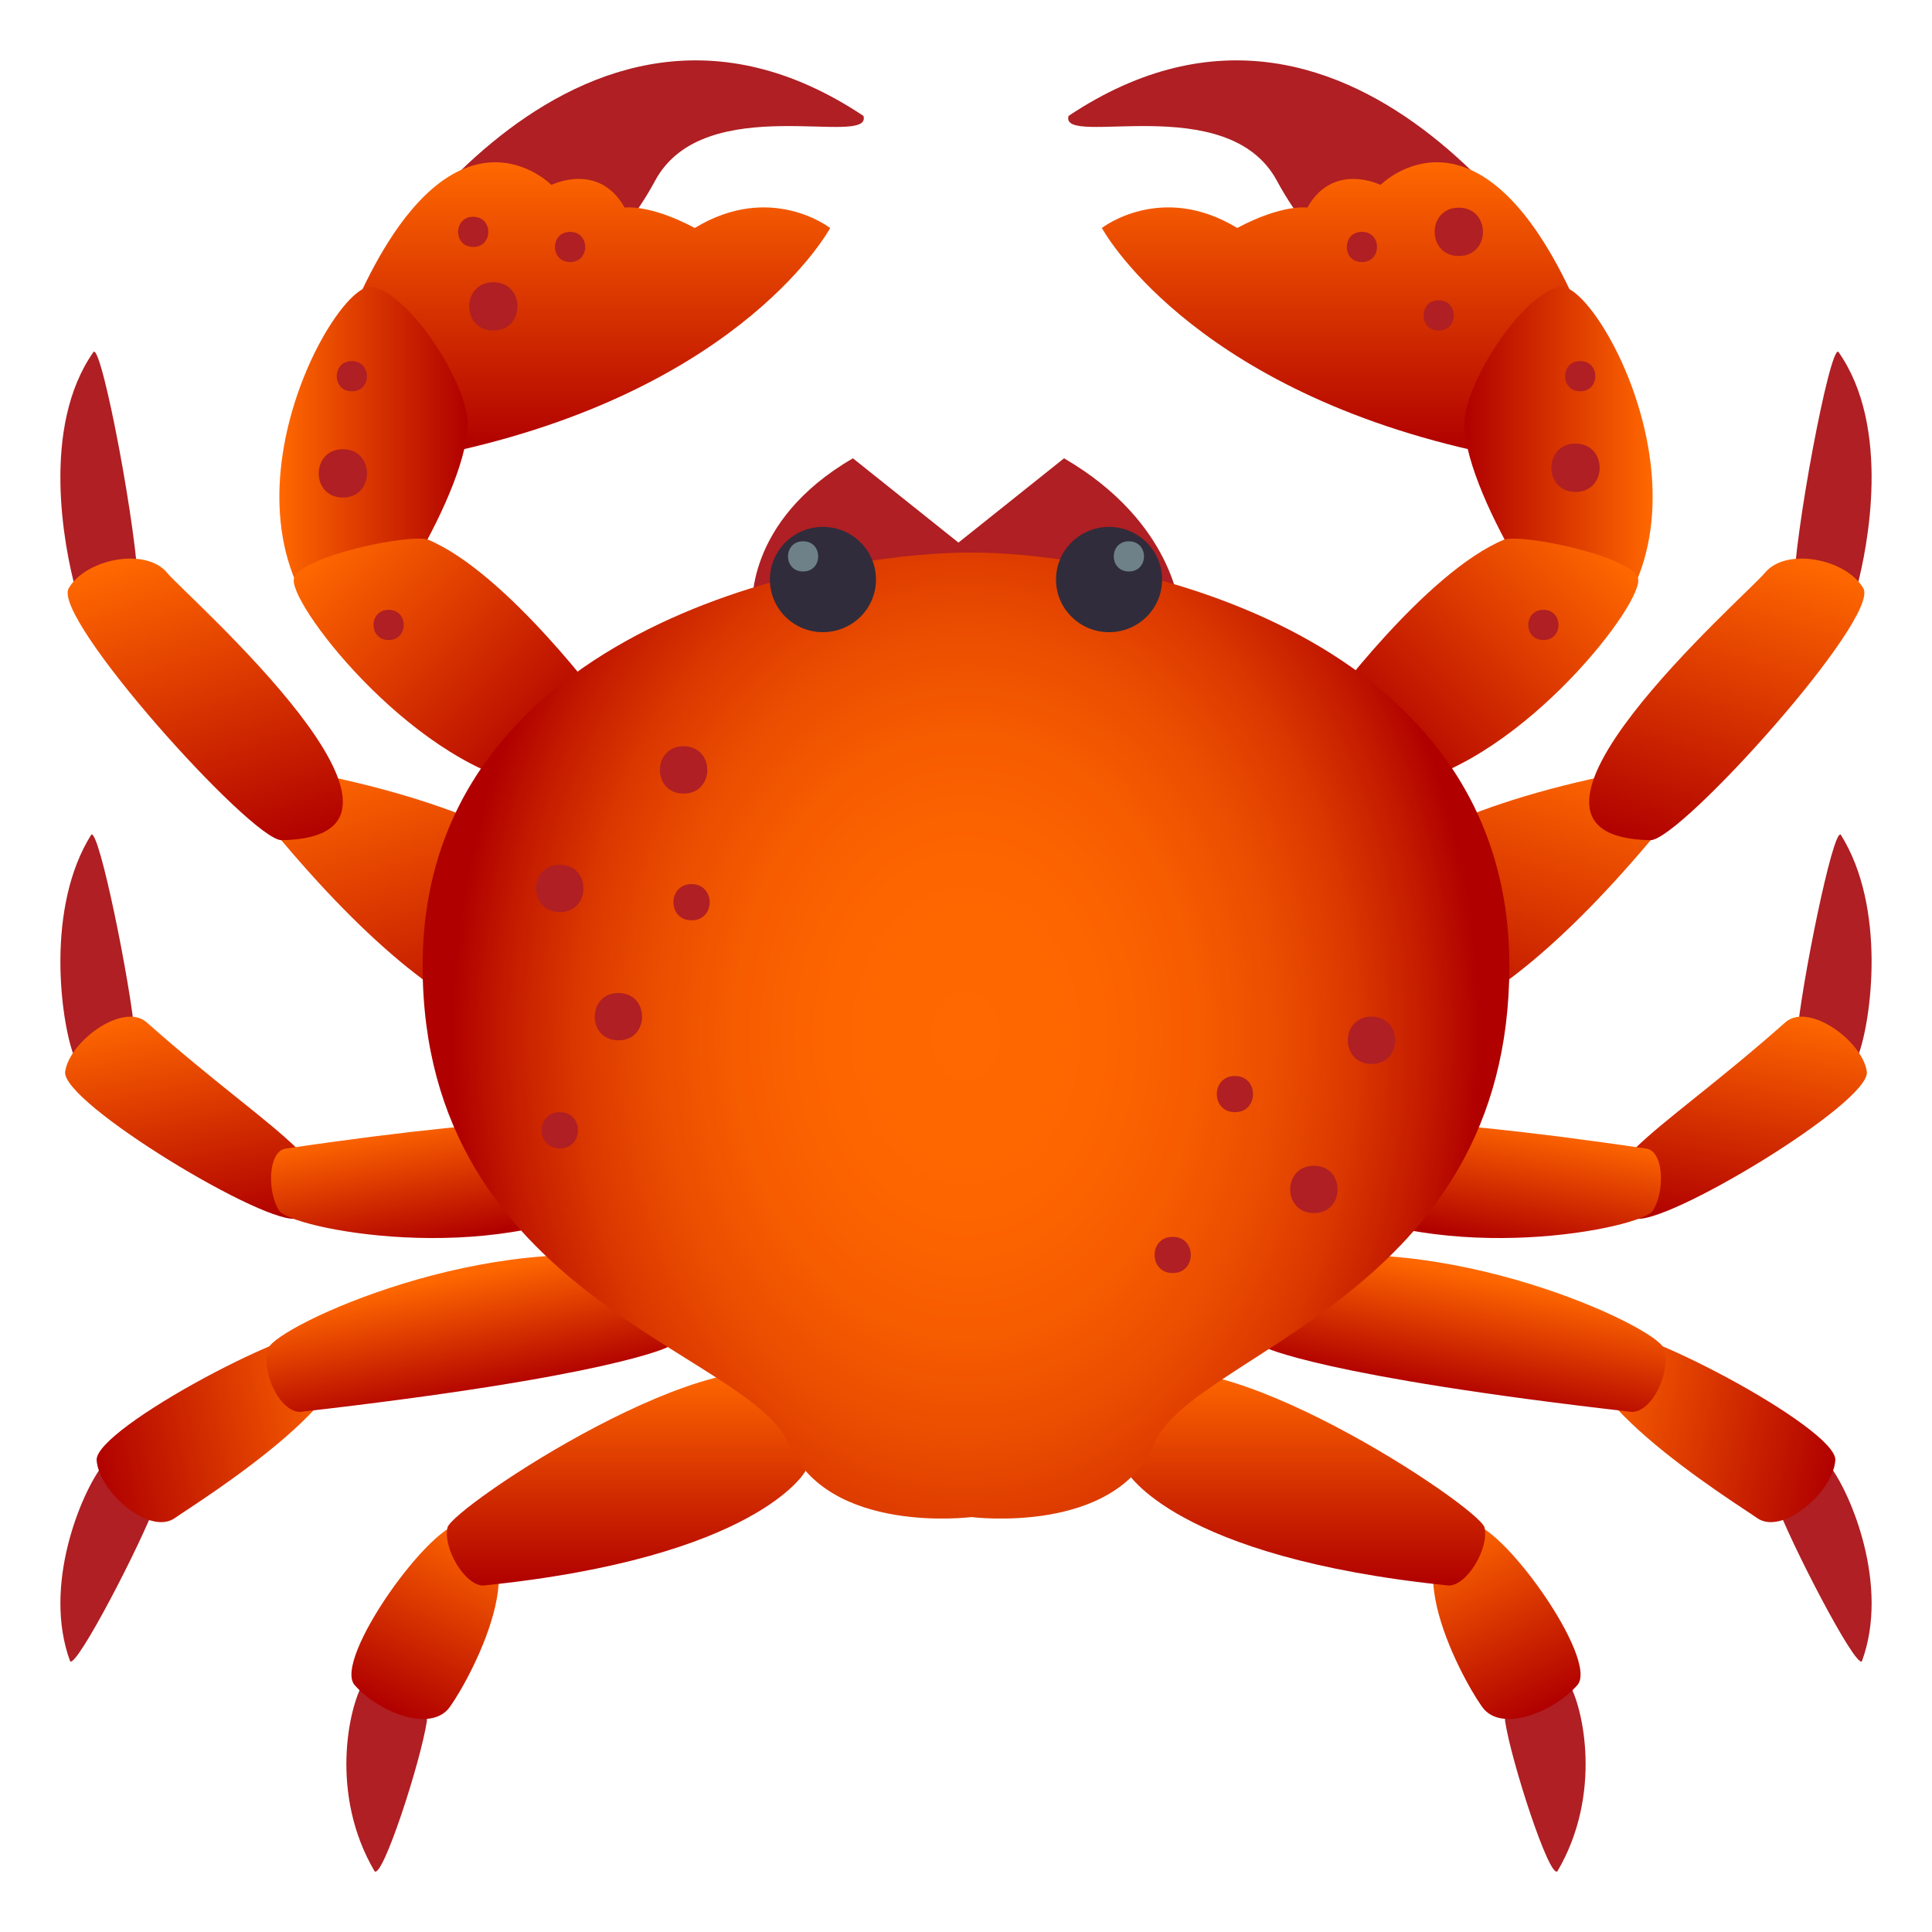 <?xml version="1.0" encoding="utf-8"?>
<!-- Generator: Adobe Illustrator 15.0.0, SVG Export Plug-In . SVG Version: 6.00 Build 0)  -->
<!DOCTYPE svg PUBLIC "-//W3C//DTD SVG 1.1//EN" "http://www.w3.org/Graphics/SVG/1.1/DTD/svg11.dtd">
<svg version="1.1" id="Layer_1" xmlns:x="http://ns.adobe.com/Extensibility/1.0/" xmlns:i="http://ns.adobe.com/AdobeIllustrator/10.0/" xmlns:graph="http://ns.adobe.com/Graphs/1.0/"
	 xmlns="http://www.w3.org/2000/svg" xmlns:xlink="http://www.w3.org/1999/xlink" xmlns:a="http://ns.adobe.com/AdobeSVGViewerExtensions/3.0/"
	 x="0px" y="0px" width="64px" height="64px" viewBox="0 0 64 64" enable-background="new 0 0 64 64" xml:space="preserve">
<path fill="#AF1F23" d="M52.19,10.009c0,0-7.107-12.63-16.793-6.169c-0.305,1.077,5.268-0.893,6.903,2.149
	C44.848,10.725,50.389,12.057,52.19,10.009z"/>
<linearGradient id="SVGID_1_" gradientUnits="userSpaceOnUse" x1="100.346" y1="-94.924" x2="100.346" y2="-85.376" gradientTransform="matrix(1 0 0 -1 -56 -80)">
	<stop  offset="0" style="stop-color:#B00000"/>
	<stop  offset="1" style="stop-color:#FF6800"/>
	<a:midPointStop  offset="0" style="stop-color:#B00000"/>
	<a:midPointStop  offset="0.5" style="stop-color:#B00000"/>
	<a:midPointStop  offset="1" style="stop-color:#FF6800"/>
</linearGradient>
<path fill="url(#SVGID_1_)" d="M40.984,7.552c1.521-0.807,2.322-0.674,2.322-0.674c0.864-1.533,2.427-0.752,2.427-0.752
	s3.233-3.283,6.457,3.883l-3.362,4.915c-9.526-2.151-12.327-7.371-12.327-7.371S38.464,6.017,40.984,7.552z"/>
<linearGradient id="SVGID_2_" gradientUnits="userSpaceOnUse" x1="104.507" y1="-95.496" x2="110.746" y2="-95.496" gradientTransform="matrix(1 0 0 -1 -56 -80)">
	<stop  offset="0" style="stop-color:#B00000"/>
	<stop  offset="1" style="stop-color:#FF6800"/>
	<a:midPointStop  offset="0" style="stop-color:#B00000"/>
	<a:midPointStop  offset="0.5" style="stop-color:#B00000"/>
	<a:midPointStop  offset="1" style="stop-color:#FF6800"/>
</linearGradient>
<path fill="url(#SVGID_2_)" d="M52.596,21.472c-0.479,0.418-3.989-4.884-4.088-7.365c-0.051-1.301,1.841-4.311,3.15-4.604
	C52.899,9.226,57.36,17.302,52.596,21.472z"/>
<linearGradient id="SVGID_3_" gradientUnits="userSpaceOnUse" x1="101.595" y1="-105.126" x2="108.943" y2="-97.778" gradientTransform="matrix(1 0 0 -1 -56 -80)">
	<stop  offset="0" style="stop-color:#B00000"/>
	<stop  offset="1" style="stop-color:#FF6800"/>
	<a:midPointStop  offset="0" style="stop-color:#B00000"/>
	<a:midPointStop  offset="0.5" style="stop-color:#B00000"/>
	<a:midPointStop  offset="1" style="stop-color:#FF6800"/>
</linearGradient>
<path fill="url(#SVGID_3_)" d="M54.257,19.143c0.277,0.727-3.751,6.01-7.747,6.862l-2.591-2.553c0,0,3.298-4.502,5.922-5.583
	C50.517,17.693,53.979,18.416,54.257,19.143z"/>
<path fill="#AF1F23" d="M11.81,10.009c0,0,7.107-12.63,16.793-6.169c0.305,1.077-5.268-0.893-6.903,2.149
	C19.153,10.725,13.612,12.057,11.81,10.009z"/>
<linearGradient id="SVGID_4_" gradientUnits="userSpaceOnUse" x1="279.712" y1="-94.924" x2="279.712" y2="-85.376" gradientTransform="matrix(-1 0 0 -1 299.367 -80)">
	<stop  offset="0" style="stop-color:#B00000"/>
	<stop  offset="1" style="stop-color:#FF6800"/>
	<a:midPointStop  offset="0" style="stop-color:#B00000"/>
	<a:midPointStop  offset="0.5" style="stop-color:#B00000"/>
	<a:midPointStop  offset="1" style="stop-color:#FF6800"/>
</linearGradient>
<path fill="url(#SVGID_4_)" d="M23.016,7.552c-1.521-0.807-2.322-0.674-2.322-0.674c-0.864-1.533-2.427-0.752-2.427-0.752
	s-3.233-3.283-6.457,3.883l3.362,4.915C24.699,12.773,27.5,7.554,27.5,7.554S25.537,6.017,23.016,7.552z"/>
<linearGradient id="SVGID_5_" gradientUnits="userSpaceOnUse" x1="283.874" y1="-95.496" x2="290.112" y2="-95.496" gradientTransform="matrix(-1 0 0 -1 299.367 -80)">
	<stop  offset="0" style="stop-color:#B00000"/>
	<stop  offset="1" style="stop-color:#FF6800"/>
	<a:midPointStop  offset="0" style="stop-color:#B00000"/>
	<a:midPointStop  offset="0.5" style="stop-color:#B00000"/>
	<a:midPointStop  offset="1" style="stop-color:#FF6800"/>
</linearGradient>
<path fill="url(#SVGID_5_)" d="M11.405,21.472c0.479,0.418,3.989-4.884,4.088-7.365c0.051-1.301-1.841-4.311-3.15-4.604
	C11.101,9.226,6.64,17.302,11.405,21.472z"/>
<linearGradient id="SVGID_6_" gradientUnits="userSpaceOnUse" x1="280.96" y1="-105.127" x2="288.309" y2="-97.778" gradientTransform="matrix(-1 0 0 -1 299.367 -80)">
	<stop  offset="0" style="stop-color:#B00000"/>
	<stop  offset="1" style="stop-color:#FF6800"/>
	<a:midPointStop  offset="0" style="stop-color:#B00000"/>
	<a:midPointStop  offset="0.5" style="stop-color:#B00000"/>
	<a:midPointStop  offset="1" style="stop-color:#FF6800"/>
</linearGradient>
<path fill="url(#SVGID_6_)" d="M9.744,19.143c-0.277,0.727,3.751,6.01,7.747,6.862l2.591-2.553c0,0-3.298-4.502-5.922-5.583
	C13.484,17.693,10.021,18.416,9.744,19.143z"/>
<path fill="#AF1F23" d="M35.248,15.182l-3.498,2.792l-3.496-2.792c-3.645,2.117-3.329,5.021-3.329,5.021h14.157
	C39.081,20.202,38.891,17.3,35.248,15.182z"/>
<path fill="#AF1F23" d="M49.858,57.011c0.199,1.331,1.466,5.229,1.733,4.978c1.504-2.556,0.853-5.445,0.377-6.234
	C51.969,55.754,49.751,55.885,49.858,57.011z"/>
<linearGradient id="SVGID_7_" gradientUnits="userSpaceOnUse" x1="-14.881" y1="-68.079" x2="-14.881" y2="-61.414" gradientTransform="matrix(0.899 -0.438 -0.438 -0.899 34.652 -11.056)">
	<stop  offset="0" style="stop-color:#B00000"/>
	<stop  offset="1" style="stop-color:#FF6800"/>
	<a:midPointStop  offset="0" style="stop-color:#B00000"/>
	<a:midPointStop  offset="0.5" style="stop-color:#B00000"/>
	<a:midPointStop  offset="1" style="stop-color:#FF6800"/>
</linearGradient>
<path fill="url(#SVGID_7_)" d="M48.645,50.465c-2.749,0.896,0.15,5.766,0.529,6.172c0.683,0.733,2.335,0.031,3.077-0.815
	C52.995,54.977,49.644,50.309,48.645,50.465z"/>
<linearGradient id="SVGID_8_" gradientUnits="userSpaceOnUse" x1="99.164" y1="-132.523" x2="99.164" y2="-125.41" gradientTransform="matrix(1 0 0 -1 -56 -80)">
	<stop  offset="0" style="stop-color:#B00000"/>
	<stop  offset="1" style="stop-color:#FF6800"/>
	<a:midPointStop  offset="0" style="stop-color:#B00000"/>
	<a:midPointStop  offset="0.5" style="stop-color:#B00000"/>
	<a:midPointStop  offset="1" style="stop-color:#FF6800"/>
</linearGradient>
<path fill="url(#SVGID_8_)" d="M37.438,45.74c2.633-1.781,11.587,4.195,11.74,4.863c0.154,0.668-0.565,1.914-1.182,1.92
	c-9.12-0.926-10.675-3.787-10.675-3.787S36.818,46.158,37.438,45.74z"/>
<path fill="#AF1F23" d="M58.803,49.711c0.504,1.4,2.664,5.56,2.875,5.32c0.93-2.521-0.385-5.582-1.046-6.445
	C60.632,48.586,58.436,48.533,58.803,49.711z"/>
<linearGradient id="SVGID_9_" gradientUnits="userSpaceOnUse" x1="168.308" y1="-138.024" x2="177.115" y2="-138.024" gradientTransform="matrix(0.981 0.197 0.197 -0.981 -85.699 -121.935)">
	<stop  offset="0" style="stop-color:#FF6800"/>
	<stop  offset="1" style="stop-color:#B00000"/>
	<a:midPointStop  offset="0" style="stop-color:#FF6800"/>
	<a:midPointStop  offset="0.5" style="stop-color:#FF6800"/>
	<a:midPointStop  offset="1" style="stop-color:#B00000"/>
</linearGradient>
<path fill="url(#SVGID_9_)" d="M52.949,44.045c-2.065,1.682,4.625,5.788,5.249,6.237c0.834,0.601,2.518-0.849,2.6-1.907
	C60.879,47.316,53.83,43.604,52.949,44.045z"/>
<linearGradient id="SVGID_10_" gradientUnits="userSpaceOnUse" x1="163.496" y1="-138.436" x2="163.496" y2="-134.342" gradientTransform="matrix(0.981 0.197 0.197 -0.981 -85.699 -121.935)">
	<stop  offset="0" style="stop-color:#B00000"/>
	<stop  offset="1" style="stop-color:#FF6800"/>
	<a:midPointStop  offset="0" style="stop-color:#B00000"/>
	<a:midPointStop  offset="0.5" style="stop-color:#B00000"/>
	<a:midPointStop  offset="1" style="stop-color:#FF6800"/>
</linearGradient>
<path fill="url(#SVGID_10_)" d="M41.889,44.627c0,0,1.854,0.969,12.167,2.144c0.686,0.006,1.32-1.36,1.059-2.102
	c-0.265-0.741-7.339-4.038-12.933-2.837C42.182,41.832,38.17,43.237,41.889,44.627z"/>
<path fill="#AF1F23" d="M59.528,34.319c0.137-1.672,1.185-6.862,1.448-6.671c1.518,2.412,1.012,6.137,0.591,7.282
	C61.567,34.93,59.469,35.711,59.528,34.319z"/>
<linearGradient id="SVGID_11_" gradientUnits="userSpaceOnUse" x1="171.656" y1="-131.588" x2="171.656" y2="-123.965" gradientTransform="matrix(0.982 0.187 0.187 -0.982 -87.016 -120.522)">
	<stop  offset="0" style="stop-color:#B00000"/>
	<stop  offset="1" style="stop-color:#FF6800"/>
	<a:midPointStop  offset="0" style="stop-color:#B00000"/>
	<a:midPointStop  offset="0.5" style="stop-color:#B00000"/>
	<a:midPointStop  offset="1" style="stop-color:#FF6800"/>
</linearGradient>
<path fill="url(#SVGID_11_)" d="M54.137,40.354c-2.154-1.458,0.563-2.547,5.003-6.486c0.766-0.68,2.552,0.608,2.701,1.63
	C61.99,36.521,55.039,40.707,54.137,40.354z"/>
<linearGradient id="SVGID_12_" gradientUnits="userSpaceOnUse" x1="163.193" y1="-133.371" x2="163.193" y2="-129.242" gradientTransform="matrix(0.982 0.187 0.187 -0.982 -87.016 -120.522)">
	<stop  offset="0" style="stop-color:#B00000"/>
	<stop  offset="1" style="stop-color:#FF6800"/>
	<a:midPointStop  offset="0" style="stop-color:#B00000"/>
	<a:midPointStop  offset="0.5" style="stop-color:#B00000"/>
	<a:midPointStop  offset="1" style="stop-color:#FF6800"/>
</linearGradient>
<path fill="url(#SVGID_12_)" d="M43.938,37.165c0,0,1.937-0.397,10.634,0.889c0.562,0.149,0.566,1.458,0.182,2.05
	c-0.383,0.592-6.921,1.902-11.217-0.414C43.536,39.691,40.827,38.232,43.938,37.165z"/>
<linearGradient id="SVGID_13_" gradientUnits="userSpaceOnUse" x1="200.981" y1="-129.946" x2="200.981" y2="-118.876" gradientTransform="matrix(0.954 0.301 0.301 -0.954 -105.396 -149.435)">
	<stop  offset="0" style="stop-color:#B00000"/>
	<stop  offset="1" style="stop-color:#FF6800"/>
	<a:midPointStop  offset="0" style="stop-color:#B00000"/>
	<a:midPointStop  offset="0.5" style="stop-color:#B00000"/>
	<a:midPointStop  offset="1" style="stop-color:#FF6800"/>
</linearGradient>
<path fill="url(#SVGID_13_)" d="M43.046,32.643c-0.399-0.744,0.332-5.119,11.055-7.122c0.57-0.207,0.542,1.533,0.582,2.309
	C48.103,35.65,44.372,35.112,43.046,32.643z"/>
<path fill="#AF1F23" d="M59.416,19.591c0.011-1.857,1.195-8.122,1.481-7.939c1.766,2.505,0.964,6.501,0.616,7.804
	C61.516,19.457,59.463,21.128,59.416,19.591z"/>
<linearGradient id="SVGID_14_" gradientUnits="userSpaceOnUse" x1="206.908" y1="-121.149" x2="206.908" y2="-110.43" gradientTransform="matrix(0.954 0.301 0.301 -0.954 -105.396 -149.435)">
	<stop  offset="0" style="stop-color:#B00000"/>
	<stop  offset="1" style="stop-color:#FF6800"/>
	<a:midPointStop  offset="0" style="stop-color:#B00000"/>
	<a:midPointStop  offset="0.5" style="stop-color:#B00000"/>
	<a:midPointStop  offset="1" style="stop-color:#FF6800"/>
</linearGradient>
<path fill="url(#SVGID_14_)" d="M54.681,27.832c-6.037-0.091,3.2-8.137,3.78-8.852c0.7-0.861,2.69-0.472,3.263,0.505
	C62.3,20.463,55.692,27.804,54.681,27.832z"/>
<path fill="#AF1F23" d="M14.141,57.011c-0.199,1.331-1.465,5.229-1.732,4.978c-1.504-2.556-0.854-5.445-0.377-6.234
	C12.032,55.754,14.249,55.885,14.141,57.011z"/>
<linearGradient id="SVGID_15_" gradientUnits="userSpaceOnUse" x1="48.488" y1="-98.96" x2="48.488" y2="-92.295" gradientTransform="matrix(-0.899 -0.438 0.438 -0.899 99.842 -11.056)">
	<stop  offset="0" style="stop-color:#B00000"/>
	<stop  offset="1" style="stop-color:#FF6800"/>
	<a:midPointStop  offset="0" style="stop-color:#B00000"/>
	<a:midPointStop  offset="0.5" style="stop-color:#B00000"/>
	<a:midPointStop  offset="1" style="stop-color:#FF6800"/>
</linearGradient>
<path fill="url(#SVGID_15_)" d="M15.356,50.465c2.748,0.896-0.15,5.766-0.529,6.172c-0.684,0.733-2.336,0.031-3.078-0.815
	C11.004,54.977,14.356,50.309,15.356,50.465z"/>
<linearGradient id="SVGID_16_" gradientUnits="userSpaceOnUse" x1="169.657" y1="-132.523" x2="169.657" y2="-125.41" gradientTransform="matrix(-1 0 0 -1 190.494 -80)">
	<stop  offset="0" style="stop-color:#B00000"/>
	<stop  offset="1" style="stop-color:#FF6800"/>
	<a:midPointStop  offset="0" style="stop-color:#B00000"/>
	<a:midPointStop  offset="0.5" style="stop-color:#B00000"/>
	<a:midPointStop  offset="1" style="stop-color:#FF6800"/>
</linearGradient>
<path fill="url(#SVGID_16_)" d="M26.563,45.74c-2.633-1.781-11.588,4.195-11.74,4.863c-0.154,0.668,0.564,1.914,1.182,1.92
	c9.119-0.926,10.674-3.787,10.674-3.787S27.182,46.158,26.563,45.74z"/>
<path fill="#AF1F23" d="M5.198,49.711c-0.504,1.4-2.664,5.56-2.875,5.32c-0.93-2.521,0.385-5.582,1.045-6.445
	C3.368,48.586,5.565,48.533,5.198,49.711z"/>
<linearGradient id="SVGID_17_" gradientUnits="userSpaceOnUse" x1="237.428" y1="-124.173" x2="246.235" y2="-124.173" gradientTransform="matrix(-0.981 0.197 -0.197 -0.981 220.194 -121.935)">
	<stop  offset="0" style="stop-color:#FF6800"/>
	<stop  offset="1" style="stop-color:#B00000"/>
	<a:midPointStop  offset="0" style="stop-color:#FF6800"/>
	<a:midPointStop  offset="0.5" style="stop-color:#FF6800"/>
	<a:midPointStop  offset="1" style="stop-color:#B00000"/>
</linearGradient>
<path fill="url(#SVGID_17_)" d="M11.051,44.045c2.064,1.682-4.625,5.788-5.25,6.237c-0.834,0.601-2.518-0.849-2.6-1.907
	C3.122,47.316,10.17,43.604,11.051,44.045z"/>
<linearGradient id="SVGID_18_" gradientUnits="userSpaceOnUse" x1="232.615" y1="-124.585" x2="232.615" y2="-120.492" gradientTransform="matrix(-0.981 0.197 -0.197 -0.981 220.194 -121.935)">
	<stop  offset="0" style="stop-color:#B00000"/>
	<stop  offset="1" style="stop-color:#FF6800"/>
	<a:midPointStop  offset="0" style="stop-color:#B00000"/>
	<a:midPointStop  offset="0.5" style="stop-color:#B00000"/>
	<a:midPointStop  offset="1" style="stop-color:#FF6800"/>
</linearGradient>
<path fill="url(#SVGID_18_)" d="M22.112,44.627c0,0-1.854,0.969-12.168,2.144c-0.686,0.006-1.32-1.36-1.059-2.102
	c0.266-0.741,7.34-4.038,12.934-2.837C21.819,41.832,25.831,43.237,22.112,44.627z"/>
<path fill="#AF1F23" d="M4.471,34.319c-0.137-1.672-1.184-6.862-1.447-6.671c-1.518,2.412-1.012,6.137-0.592,7.282
	C2.432,34.93,4.532,35.711,4.471,34.319z"/>
<linearGradient id="SVGID_19_" gradientUnits="userSpaceOnUse" x1="240.9" y1="-118.381" x2="240.9" y2="-110.759" gradientTransform="matrix(-0.982 0.187 -0.187 -0.982 221.509 -120.522)">
	<stop  offset="0" style="stop-color:#B00000"/>
	<stop  offset="1" style="stop-color:#FF6800"/>
	<a:midPointStop  offset="0" style="stop-color:#B00000"/>
	<a:midPointStop  offset="0.5" style="stop-color:#B00000"/>
	<a:midPointStop  offset="1" style="stop-color:#FF6800"/>
</linearGradient>
<path fill="url(#SVGID_19_)" d="M9.864,40.354c2.154-1.458-0.564-2.547-5.004-6.486c-0.766-0.68-2.551,0.608-2.701,1.63
	C2.01,36.521,8.961,40.707,9.864,40.354z"/>
<linearGradient id="SVGID_20_" gradientUnits="userSpaceOnUse" x1="232.44" y1="-120.164" x2="232.44" y2="-116.036" gradientTransform="matrix(-0.982 0.187 -0.187 -0.982 221.509 -120.522)">
	<stop  offset="0" style="stop-color:#B00000"/>
	<stop  offset="1" style="stop-color:#FF6800"/>
	<a:midPointStop  offset="0" style="stop-color:#B00000"/>
	<a:midPointStop  offset="0.5" style="stop-color:#B00000"/>
	<a:midPointStop  offset="1" style="stop-color:#FF6800"/>
</linearGradient>
<path fill="url(#SVGID_20_)" d="M20.061,37.165c0,0-1.936-0.397-10.633,0.889c-0.563,0.149-0.566,1.458-0.182,2.05
	c0.383,0.592,6.92,1.902,11.217-0.414C20.463,39.691,23.172,38.232,20.061,37.165z"/>
<linearGradient id="SVGID_21_" gradientUnits="userSpaceOnUse" x1="268.217" y1="-108.758" x2="268.217" y2="-97.688" gradientTransform="matrix(-0.954 0.301 -0.301 -0.954 239.89 -149.435)">
	<stop  offset="0" style="stop-color:#B00000"/>
	<stop  offset="1" style="stop-color:#FF6800"/>
	<a:midPointStop  offset="0" style="stop-color:#B00000"/>
	<a:midPointStop  offset="0.5" style="stop-color:#B00000"/>
	<a:midPointStop  offset="1" style="stop-color:#FF6800"/>
</linearGradient>
<path fill="url(#SVGID_21_)" d="M20.954,32.643c0.4-0.744-0.332-5.119-11.055-7.122c-0.57-0.207-0.541,1.533-0.582,2.309
	C15.897,35.65,19.627,35.112,20.954,32.643z"/>
<path fill="#AF1F23" d="M4.584,19.591c-0.012-1.857-1.195-8.122-1.482-7.939c-1.766,2.505-0.963,6.501-0.615,7.804
	C2.485,19.457,4.538,21.128,4.584,19.591z"/>
<linearGradient id="SVGID_22_" gradientUnits="userSpaceOnUse" x1="274.144" y1="-99.962" x2="274.144" y2="-89.242" gradientTransform="matrix(-0.954 0.301 -0.301 -0.954 239.89 -149.435)">
	<stop  offset="0" style="stop-color:#B00000"/>
	<stop  offset="1" style="stop-color:#FF6800"/>
	<a:midPointStop  offset="0" style="stop-color:#B00000"/>
	<a:midPointStop  offset="0.5" style="stop-color:#B00000"/>
	<a:midPointStop  offset="1" style="stop-color:#FF6800"/>
</linearGradient>
<path fill="url(#SVGID_22_)" d="M9.319,27.832c6.037-0.091-3.199-8.137-3.779-8.852c-0.701-0.861-2.691-0.472-3.264,0.505
	C1.7,20.463,8.307,27.804,9.319,27.832z"/>
<radialGradient id="SVGID_23_" cx="32" cy="34.304" r="17.029" gradientTransform="matrix(1 0 0 1.301 0 -10.312)" gradientUnits="userSpaceOnUse">
	<stop  offset="0" style="stop-color:#FF6800"/>
	<stop  offset="0.267" style="stop-color:#FD6500"/>
	<stop  offset="0.452" style="stop-color:#F65C00"/>
	<stop  offset="0.613" style="stop-color:#EA4D00"/>
	<stop  offset="0.76" style="stop-color:#DA3700"/>
	<stop  offset="0.896" style="stop-color:#C41B00"/>
	<stop  offset="1" style="stop-color:#B00000"/>
	<a:midPointStop  offset="0" style="stop-color:#FF6800"/>
	<a:midPointStop  offset="0.776" style="stop-color:#FF6800"/>
	<a:midPointStop  offset="1" style="stop-color:#B00000"/>
</radialGradient>
<path fill="url(#SVGID_23_)" d="M32.179,18.304C26.878,18.299,14,21.033,14,31.991c0,10.958,10.82,12.785,12.119,15.828
	s6.061,2.436,6.061,2.436s4.76,0.609,6.057-2.436C39.536,44.775,50,42.949,50,31.991C50,21.033,37.403,18.309,32.179,18.304z"/>
<path fill="#302C3B" d="M36.74,20.942c-0.972,0-1.758-0.779-1.758-1.743c0-0.963,0.786-1.744,1.758-1.744
	c0.969,0,1.755,0.782,1.755,1.744C38.497,20.163,37.708,20.942,36.74,20.942z"/>
<path id="Shape_21_" fill="#6E8189" d="M37.396,18.931c-0.667,0-0.667-1,0-1C38.063,17.932,38.063,18.931,37.396,18.931
	L37.396,18.931z"/>
<path fill="#302C3B" d="M25.505,19.198c0-0.963,0.786-1.744,1.755-1.744c0.972,0,1.758,0.782,1.758,1.744
	c0,0.964-0.786,1.743-1.758,1.743C26.292,20.942,25.503,20.163,25.505,19.198z"/>
<path id="Shape_7_" fill="#6E8189" d="M26.604,18.931c-0.667,0-0.667-1,0-1S27.27,18.931,26.604,18.931L26.604,18.931z"/>
<path id="Shape_47_" fill="#AF1F23" d="M45.115,8.681c-0.667,0-0.667-1,0-1C45.782,7.682,45.782,8.681,45.115,8.681L45.115,8.681z"
	/>
<path id="Shape_48_" fill="#AF1F23" d="M47.658,10.95c-0.667,0-0.667-1,0-1C48.325,9.951,48.325,10.95,47.658,10.95L47.658,10.95z"
	/>
<path id="Shape_49_" fill="#AF1F23" d="M48.324,8.48c-1.066,0-1.066-1.6,0-1.6C49.391,6.883,49.391,8.48,48.324,8.48L48.324,8.48z"
	/>
<path id="Shape_50_" fill="#AF1F23" d="M52.346,12.962c-0.667,0-0.667-1,0-1C53.013,11.963,53.013,12.962,52.346,12.962
	L52.346,12.962z"/>
<path id="Shape_53_" fill="#AF1F23" d="M51.127,21.202c-0.667,0-0.667-1,0-1C51.794,20.203,51.794,21.202,51.127,21.202
	L51.127,21.202z"/>
<path id="Shape_52_" fill="#AF1F23" d="M52.19,16.295c-1.066,0-1.066-1.6,0-1.6C53.257,14.698,53.257,16.295,52.19,16.295
	L52.19,16.295z"/>
<path id="Shape_65_" fill="#AF1F23" d="M18.885,8.681c0.667,0,0.667-1,0-1C18.218,7.682,18.218,8.681,18.885,8.681L18.885,8.681z"/>
<path id="Shape_64_" fill="#AF1F23" d="M16.342,10.95c1.066,0,1.066-1.6,0-1.6C15.276,9.352,15.276,10.95,16.342,10.95L16.342,10.95
	z"/>
<path id="Shape_63_" fill="#AF1F23" d="M15.676,8.181c0.667,0,0.667-1,0-1C15.009,7.182,15.009,8.181,15.676,8.181L15.676,8.181z"/>
<path id="Shape_60_" fill="#AF1F23" d="M11.655,12.962c0.667,0,0.667-1,0-1C10.988,11.963,10.988,12.962,11.655,12.962
	L11.655,12.962z"/>
<path id="Shape_56_" fill="#AF1F23" d="M11.358,16.481c1.066,0,1.066-1.6,0-1.6C10.292,14.884,10.292,16.481,11.358,16.481
	L11.358,16.481z"/>
<path id="Shape_55_" fill="#AF1F23" d="M12.874,21.202c0.667,0,0.667-1,0-1C12.207,20.203,12.207,21.202,12.874,21.202
	L12.874,21.202z"/>
<path id="Shape_34_" fill="#AF1F23" d="M22.645,26.288c-1.046,0-1.046-1.567,0-1.567C23.69,24.723,23.69,26.288,22.645,26.288
	L22.645,26.288z"/>
<path id="Shape_35_" fill="#AF1F23" d="M22.909,30.487c-0.801,0-0.801-1.2,0-1.2C23.708,29.289,23.708,30.487,22.909,30.487
	L22.909,30.487z"/>
<path id="Shape_66_" fill="#AF1F23" d="M18.544,38.042c-0.801,0-0.801-1.2,0-1.2C19.344,36.844,19.344,38.042,18.544,38.042
	L18.544,38.042z"/>
<path id="Shape_36_" fill="#AF1F23" d="M20.486,34.462c-1.046,0-1.046-1.567,0-1.567C21.531,32.897,21.531,34.462,20.486,34.462
	L20.486,34.462z"/>
<path id="Shape_37_" fill="#AF1F23" d="M43.525,40.184c-1.046,0-1.046-1.566,0-1.566C44.57,38.619,44.57,40.184,43.525,40.184
	L43.525,40.184z"/>
<path id="Shape_38_" fill="#AF1F23" d="M45.435,35.246c-1.046,0-1.046-1.568,0-1.568C46.479,33.68,46.479,35.246,45.435,35.246
	L45.435,35.246z"/>
<path id="Shape_43_" fill="#AF1F23" d="M40.909,36.843c-0.801,0-0.801-1.199,0-1.199C41.708,35.645,41.708,36.843,40.909,36.843
	L40.909,36.843z"/>
<path id="Shape_46_" fill="#AF1F23" d="M38.848,42.171c-0.801,0-0.801-1.199,0-1.199C39.647,40.973,39.647,42.171,38.848,42.171
	L38.848,42.171z"/>
<path id="Shape_25_" fill="#AF1F23" d="M18.544,30.214c-1.046,0-1.046-1.567,0-1.567C19.589,28.647,19.587,30.214,18.544,30.214
	L18.544,30.214z"/>
</svg>
